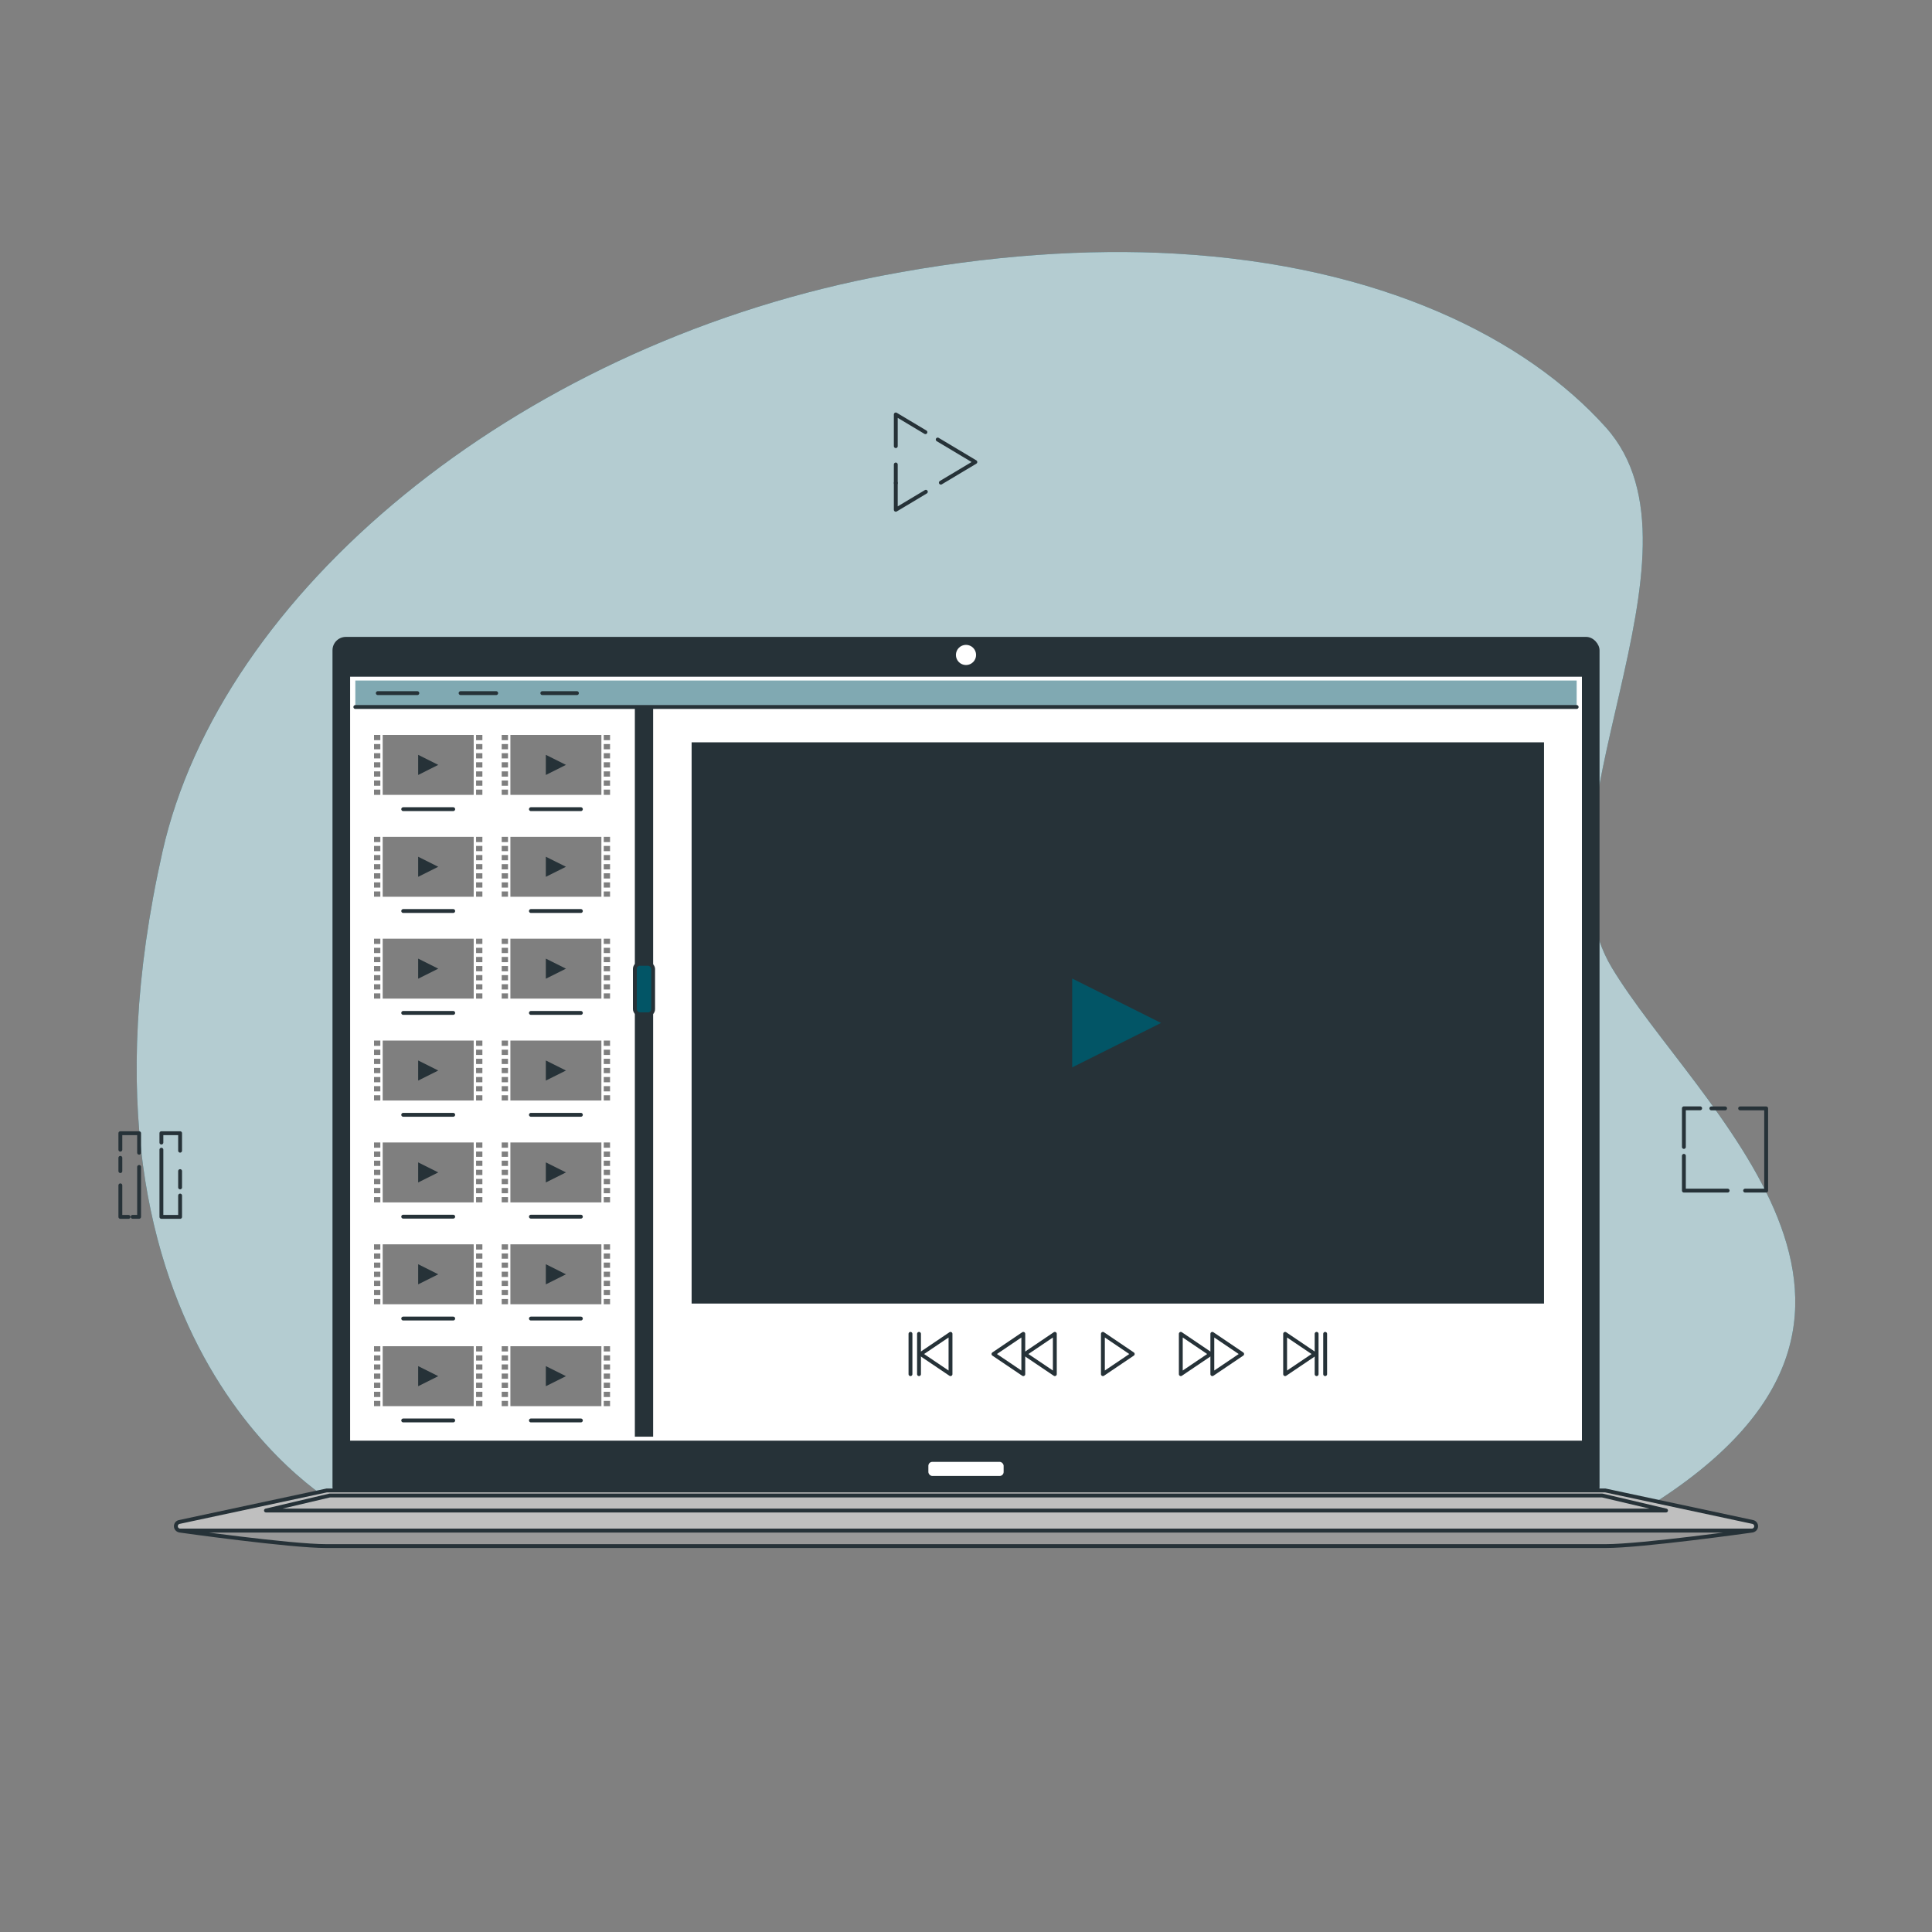 <svg xmlns="http://www.w3.org/2000/svg" xmlns:xlink="http://www.w3.org/1999/xlink" viewBox="0 0 500 500"><rect x="0" y="0" width="500" height="500" fill="#808080" stroke="none"/><defs><clipPath id="freepik--clip-path--inject-10"><path d="M472.07,364.4a15.45,15.45,0,0,1-.93,5.44c-1,2.61-2.64,4.31-4.53,4.31h-88.9l-2.58-13.37,1-.41,10.06-4.2a19.66,19.66,0,0,1,7.6-1.54h72.86c1.49,0,2.84,1.07,3.83,2.8A14.44,14.44,0,0,1,472.07,364.4Z" style="fill:#025566;stroke:#263238;stroke-linecap:round;stroke-linejoin:round"></path></clipPath><clipPath id="freepik--clip-path-2--inject-10"><path d="M387.22,359.17H348.43v54.6h38.79c8.07,0,14.62-12.22,14.62-27.3S395.29,359.17,387.22,359.17Z" style="fill:#025566;stroke:#263238;stroke-linecap:round;stroke-linejoin:round"></path></clipPath><clipPath id="freepik--clip-path-3--inject-10"><ellipse cx="346" cy="386.47" rx="13.73" ry="25.63" style="fill:#025566;stroke:#263238;stroke-linecap:round;stroke-linejoin:round"></ellipse></clipPath><clipPath id="freepik--clip-path-4--inject-10"><ellipse cx="343.16" cy="386.47" rx="11.76" ry="24.06" style="fill:#025566;stroke:#263238;stroke-linecap:round;stroke-linejoin:round"></ellipse></clipPath><clipPath id="freepik--clip-path-5--inject-10"><path d="M454.68,367.23v55.49a10.93,10.93,0,0,1-10.93,10.93H368.06a10.94,10.94,0,0,1-10.94-10.93v-9H362c8.08,0,14.62-12.21,14.62-27.29,0-9.34-2.51-17.59-6.34-22.51h81.14A3.26,3.26,0,0,1,454.68,367.23Z" style="fill:#025566;stroke:#263238;stroke-linecap:round;stroke-linejoin:round"></path></clipPath><clipPath id="freepik--clip-path-6--inject-10"><path d="M464.48,394.73a70.49,70.49,0,0,1-4.67,25.21,4.22,4.22,0,0,1-.9,1.39,4.75,4.75,0,0,1-.6.49,4,4,0,0,1-2.29.72H392a5.75,5.75,0,0,1-5.76-5.75V372.67a5.76,5.76,0,0,1,5.76-5.75h64a4.05,4.05,0,0,1,2.89,1.21,4.16,4.16,0,0,1,.9,1.4A70.36,70.36,0,0,1,464.48,394.73Z" style="fill:#025566;stroke:#263238;stroke-linecap:round;stroke-linejoin:round"></path></clipPath></defs><g id="freepik--background-simple--inject-10"><path d="M426.5,390H88.1S13,349.63,42.05,220.44c15-66.75,90.47-130,184-148.66l2.12-.42c28-5.38,53.37-7,75.89-5.73,53.36,3,90.94,22,111.55,45,29.31,32.75-20.34,103.46,1.51,139.78S506.6,340.17,426.5,390Z" style="fill:#025566"></path><path d="M426.5,390H88.1S13,349.63,42.05,220.44c15-66.75,90.47-130,184-148.66l2.12-.42c28-5.38,53.37-7,75.89-5.73,53.36,3,90.94,22,111.55,45,29.31,32.75-20.34,103.46,1.51,139.78S506.6,340.17,426.5,390Z" style="fill:#fff;opacity:0.7"></path></g><g id="freepik--Icons--inject-10"><path d="M239.5,111.85l-7.67-4.59v8.2" style="fill:none;stroke:#263238;stroke-linecap:round;stroke-linejoin:round"></path><path d="M231.83,120.21V125" style="fill:none;stroke:#263238;stroke-linecap:round;stroke-linejoin:round"></path><path d="M231.83,125v6.93l7.78-4.66" style="fill:none;stroke:#263238;stroke-linecap:round;stroke-linejoin:round"></path><path d="M243.49,124.91l8.93-5.34-9.74-5.82" style="fill:none;stroke:#263238;stroke-linecap:round;stroke-linejoin:round"></path><path d="M31.15,297.54v-4.27H36v5.06" style="fill:none;stroke:#263238;stroke-linecap:round;stroke-linejoin:round"></path><path d="M36,302v12.91H34.32" style="fill:none;stroke:#263238;stroke-linecap:round;stroke-linejoin:round"></path><path d="M33.26,314.93H31.15v-8.16" style="fill:none;stroke:#263238;stroke-linecap:round;stroke-linejoin:round"></path><path d="M31.15,303.08v-3.43" style="fill:none;stroke:#263238;stroke-linecap:round;stroke-linejoin:round"></path><path d="M41.77,295.69v-2.42h4.84v4.53" style="fill:none;stroke:#263238;stroke-linecap:round;stroke-linejoin:round"></path><path d="M46.61,303.08v4.22" style="fill:none;stroke:#263238;stroke-linecap:round;stroke-linejoin:round"></path><path d="M46.61,309.41v5.52H41.77V297.54" style="fill:none;stroke:#263238;stroke-linecap:round;stroke-linejoin:round"></path><path d="M442.9,286.85h3.56" style="fill:none;stroke:#263238;stroke-linecap:round;stroke-linejoin:round"></path><path d="M450.34,286.85h6.74v21.28h-5.44" style="fill:none;stroke:#263238;stroke-linecap:round;stroke-linejoin:round"></path><path d="M447.11,308.13H435.79v-9" style="fill:none;stroke:#263238;stroke-linecap:round;stroke-linejoin:round"></path><path d="M435.79,296.83v-10H440" style="fill:none;stroke:#263238;stroke-linecap:round;stroke-linejoin:round"></path></g><g id="freepik--device-1--inject-10"><rect x="86.05" y="164.83" width="327.91" height="223.44" rx="3.46" style="fill:#263238"></rect><rect x="90.11" y="174.63" width="319.79" height="198.71" style="fill:#fff;stroke:#263238;stroke-linecap:round;stroke-linejoin:round"></rect><rect x="240.26" y="378.33" width="19.48" height="3.65" rx="1.03" style="fill:#fff"></rect><circle cx="250" cy="169.5" r="2.61" style="fill:#fff"></circle><polygon points="305.59 345.2 305.59 355.63 313.31 350.42 305.59 345.2" style="fill:none;stroke:#263238;stroke-linecap:round;stroke-linejoin:round"></polygon><polygon points="313.75 345.2 313.75 355.63 321.47 350.42 313.75 345.2" style="fill:none;stroke:#263238;stroke-linecap:round;stroke-linejoin:round"></polygon><polygon points="245.99 355.63 245.99 345.2 238.26 350.42 245.99 355.63" style="fill:none;stroke:#263238;stroke-linecap:round;stroke-linejoin:round"></polygon><line x1="237.84" y1="345.2" x2="237.84" y2="355.63" style="fill:#025566;stroke:#263238;stroke-linecap:round;stroke-linejoin:round"></line><line x1="235.63" y1="345.2" x2="235.63" y2="355.63" style="fill:#025566;stroke:#263238;stroke-linecap:round;stroke-linejoin:round"></line><polygon points="332.59 345.2 332.59 355.63 340.32 350.42 332.59 345.2" style="fill:none;stroke:#263238;stroke-linecap:round;stroke-linejoin:round"></polygon><line x1="340.74" y1="355.63" x2="340.74" y2="345.2" style="fill:#025566;stroke:#263238;stroke-linecap:round;stroke-linejoin:round"></line><line x1="342.95" y1="355.63" x2="342.95" y2="345.2" style="fill:#025566;stroke:#263238;stroke-linecap:round;stroke-linejoin:round"></line><polygon points="272.99 355.63 272.99 345.2 265.26 350.42 272.99 355.63" style="fill:none;stroke:#263238;stroke-linecap:round;stroke-linejoin:round"></polygon><polygon points="264.83 355.63 264.83 345.2 257.11 350.42 264.83 355.63" style="fill:none;stroke:#263238;stroke-linecap:round;stroke-linejoin:round"></polygon><polygon points="285.43 345.2 285.43 355.63 293.15 350.42 285.43 345.2" style="fill:none;stroke:#263238;stroke-linecap:round;stroke-linejoin:round"></polygon><rect x="91.96" y="176.12" width="316.08" height="6.85" style="fill:#025566;opacity:0.5"></rect><line x1="91.96" y1="182.97" x2="408.04" y2="182.97" style="fill:none;stroke:#263238;stroke-linecap:round;stroke-linejoin:round"></line><line x1="97.77" y1="179.38" x2="108.01" y2="179.38" style="fill:none;stroke:#263238;stroke-linecap:round;stroke-linejoin:round"></line><line x1="119.2" y1="179.38" x2="128.41" y2="179.38" style="fill:none;stroke:#263238;stroke-linecap:round;stroke-linejoin:round"></line><line x1="140.35" y1="179.38" x2="149.31" y2="179.38" style="fill:none;stroke:#263238;stroke-linecap:round;stroke-linejoin:round"></line><rect x="164.3" y="182.97" width="4.73" height="188.84" style="fill:#263238"></rect><rect x="164.3" y="249.43" width="4.73" height="13.07" rx="1.33" style="fill:#025566;stroke:#263238;stroke-linecap:round;stroke-linejoin:round"></rect><rect x="178.99" y="192.11" width="220.6" height="145.25" style="fill:#263238"></rect><polygon points="276.98 252.43 276.98 277.05 301.6 264.74 276.98 252.43" style="fill:#025566;stroke:#263238;stroke-linecap:round;stroke-linejoin:round"></polygon><rect x="99.04" y="190.2" width="23.55" height="15.51" style="opacity:0.5"></rect><polygon points="108.22 195.35 108.22 200.56 113.42 197.95 108.22 195.35" style="fill:#263238"></polygon><g style="opacity:0.5"><rect x="96.8" y="190.2" width="1.63" height="1.36"></rect><rect x="96.8" y="192.56" width="1.63" height="1.36"></rect><rect x="96.8" y="194.92" width="1.63" height="1.36"></rect><rect x="96.8" y="197.27" width="1.63" height="1.36"></rect><rect x="96.8" y="199.63" width="1.63" height="1.36"></rect><rect x="96.8" y="201.99" width="1.63" height="1.36"></rect><rect x="96.8" y="204.35" width="1.63" height="1.36"></rect><rect x="123.21" y="190.2" width="1.63" height="1.36"></rect><rect x="123.21" y="192.56" width="1.63" height="1.36"></rect><rect x="123.21" y="194.92" width="1.63" height="1.36"></rect><rect x="123.21" y="197.27" width="1.63" height="1.36"></rect><rect x="123.21" y="199.63" width="1.63" height="1.36"></rect><rect x="123.21" y="201.99" width="1.63" height="1.36"></rect><rect x="123.21" y="204.35" width="1.63" height="1.36"></rect></g><line x1="104.35" y1="209.41" x2="117.29" y2="209.41" style="fill:none;stroke:#263238;stroke-linecap:round;stroke-linejoin:round"></line><rect x="132.09" y="190.2" width="23.55" height="15.51" style="opacity:0.5"></rect><polygon points="141.26 195.35 141.26 200.56 146.47 197.95 141.26 195.35" style="fill:#263238"></polygon><g style="opacity:0.5"><rect x="129.84" y="190.2" width="1.63" height="1.36"></rect><rect x="129.84" y="192.56" width="1.63" height="1.36"></rect><rect x="129.84" y="194.92" width="1.63" height="1.36"></rect><rect x="129.84" y="197.27" width="1.63" height="1.36"></rect><rect x="129.84" y="199.63" width="1.63" height="1.36"></rect><rect x="129.84" y="201.99" width="1.63" height="1.36"></rect><rect x="129.84" y="204.35" width="1.63" height="1.36"></rect><rect x="156.25" y="190.2" width="1.63" height="1.36"></rect><rect x="156.25" y="192.56" width="1.63" height="1.36"></rect><rect x="156.25" y="194.92" width="1.63" height="1.36"></rect><rect x="156.25" y="197.27" width="1.63" height="1.36"></rect><rect x="156.25" y="199.63" width="1.63" height="1.36"></rect><rect x="156.25" y="201.99" width="1.63" height="1.36"></rect><rect x="156.25" y="204.35" width="1.63" height="1.36"></rect></g><line x1="137.4" y1="209.41" x2="150.33" y2="209.41" style="fill:none;stroke:#263238;stroke-linecap:round;stroke-linejoin:round"></line><rect x="99.04" y="216.57" width="23.55" height="15.51" style="opacity:0.5"></rect><polygon points="108.22 221.72 108.22 226.92 113.42 224.32 108.22 221.72" style="fill:#263238"></polygon><g style="opacity:0.5"><rect x="96.8" y="216.57" width="1.63" height="1.36"></rect><rect x="96.8" y="218.92" width="1.63" height="1.36"></rect><rect x="96.8" y="221.28" width="1.63" height="1.36"></rect><rect x="96.8" y="223.64" width="1.63" height="1.36"></rect><rect x="96.8" y="226" width="1.63" height="1.36"></rect><rect x="96.8" y="228.35" width="1.63" height="1.36"></rect><rect x="96.8" y="230.71" width="1.63" height="1.36"></rect><rect x="123.21" y="216.57" width="1.63" height="1.36"></rect><rect x="123.21" y="218.92" width="1.63" height="1.36"></rect><rect x="123.21" y="221.28" width="1.63" height="1.36"></rect><rect x="123.21" y="223.64" width="1.63" height="1.36"></rect><rect x="123.21" y="226" width="1.63" height="1.36"></rect><rect x="123.21" y="228.35" width="1.63" height="1.36"></rect><rect x="123.21" y="230.71" width="1.63" height="1.36"></rect></g><line x1="104.35" y1="235.77" x2="117.29" y2="235.77" style="fill:none;stroke:#263238;stroke-linecap:round;stroke-linejoin:round"></line><rect x="132.09" y="216.57" width="23.55" height="15.51" style="opacity:0.5"></rect><polygon points="141.26 221.72 141.26 226.92 146.47 224.32 141.26 221.72" style="fill:#263238"></polygon><g style="opacity:0.5"><rect x="129.84" y="216.57" width="1.63" height="1.36"></rect><rect x="129.84" y="218.92" width="1.63" height="1.36"></rect><rect x="129.84" y="221.28" width="1.63" height="1.36"></rect><rect x="129.84" y="223.64" width="1.63" height="1.36"></rect><rect x="129.84" y="226" width="1.63" height="1.36"></rect><rect x="129.84" y="228.35" width="1.63" height="1.36"></rect><rect x="129.84" y="230.71" width="1.63" height="1.36"></rect><rect x="156.25" y="216.57" width="1.63" height="1.36"></rect><rect x="156.25" y="218.92" width="1.63" height="1.36"></rect><rect x="156.25" y="221.28" width="1.63" height="1.36"></rect><rect x="156.25" y="223.64" width="1.63" height="1.36"></rect><rect x="156.25" y="226" width="1.63" height="1.36"></rect><rect x="156.25" y="228.35" width="1.63" height="1.36"></rect><rect x="156.25" y="230.71" width="1.63" height="1.36"></rect></g><line x1="137.4" y1="235.77" x2="150.33" y2="235.77" style="fill:none;stroke:#263238;stroke-linecap:round;stroke-linejoin:round"></line><rect x="99.04" y="242.93" width="23.55" height="15.51" style="opacity:0.5"></rect><polygon points="108.22 248.09 108.22 253.29 113.42 250.69 108.22 248.09" style="fill:#263238"></polygon><g style="opacity:0.5"><rect x="96.8" y="242.93" width="1.63" height="1.36"></rect><rect x="96.8" y="245.29" width="1.63" height="1.36"></rect><rect x="96.8" y="247.65" width="1.63" height="1.36"></rect><rect x="96.8" y="250.01" width="1.63" height="1.36"></rect><rect x="96.8" y="252.36" width="1.63" height="1.36"></rect><rect x="96.8" y="254.72" width="1.63" height="1.36"></rect><rect x="96.8" y="257.08" width="1.63" height="1.36"></rect><rect x="123.21" y="242.93" width="1.63" height="1.36"></rect><rect x="123.21" y="245.29" width="1.63" height="1.36"></rect><rect x="123.21" y="247.65" width="1.63" height="1.36"></rect><rect x="123.21" y="250.01" width="1.63" height="1.36"></rect><rect x="123.21" y="252.36" width="1.63" height="1.36"></rect><rect x="123.21" y="254.72" width="1.63" height="1.36"></rect><rect x="123.21" y="257.08" width="1.63" height="1.36"></rect></g><line x1="104.35" y1="262.14" x2="117.29" y2="262.14" style="fill:none;stroke:#263238;stroke-linecap:round;stroke-linejoin:round"></line><rect x="132.09" y="242.93" width="23.55" height="15.51" style="opacity:0.5"></rect><polygon points="141.26 248.09 141.26 253.29 146.47 250.69 141.26 248.09" style="fill:#263238"></polygon><g style="opacity:0.5"><rect x="129.84" y="242.93" width="1.63" height="1.36"></rect><rect x="129.84" y="245.29" width="1.63" height="1.36"></rect><rect x="129.84" y="247.65" width="1.63" height="1.36"></rect><rect x="129.84" y="250.01" width="1.63" height="1.36"></rect><rect x="129.84" y="252.36" width="1.63" height="1.36"></rect><rect x="129.84" y="254.72" width="1.63" height="1.36"></rect><rect x="129.84" y="257.08" width="1.63" height="1.36"></rect><rect x="156.25" y="242.93" width="1.63" height="1.36"></rect><rect x="156.25" y="245.29" width="1.63" height="1.36"></rect><rect x="156.25" y="247.65" width="1.63" height="1.36"></rect><rect x="156.25" y="250.01" width="1.63" height="1.36"></rect><rect x="156.25" y="252.36" width="1.63" height="1.36"></rect><rect x="156.25" y="254.72" width="1.63" height="1.36"></rect><rect x="156.25" y="257.08" width="1.63" height="1.36"></rect></g><line x1="137.4" y1="262.14" x2="150.33" y2="262.14" style="fill:none;stroke:#263238;stroke-linecap:round;stroke-linejoin:round"></line><rect x="99.04" y="269.3" width="23.55" height="15.51" style="opacity:0.5"></rect><polygon points="108.22 274.45 108.22 279.65 113.42 277.05 108.22 274.45" style="fill:#263238"></polygon><g style="opacity:0.5"><rect x="96.8" y="269.3" width="1.63" height="1.36"></rect><rect x="96.8" y="271.66" width="1.63" height="1.36"></rect><rect x="96.8" y="274.01" width="1.63" height="1.36"></rect><rect x="96.8" y="276.37" width="1.63" height="1.36"></rect><rect x="96.8" y="278.73" width="1.63" height="1.36"></rect><rect x="96.8" y="281.09" width="1.63" height="1.36"></rect><rect x="96.8" y="283.45" width="1.63" height="1.36"></rect><rect x="123.21" y="269.3" width="1.63" height="1.36"></rect><rect x="123.21" y="271.66" width="1.63" height="1.36"></rect><rect x="123.21" y="274.01" width="1.63" height="1.36"></rect><rect x="123.21" y="276.37" width="1.63" height="1.36"></rect><rect x="123.21" y="278.73" width="1.63" height="1.36"></rect><rect x="123.21" y="281.09" width="1.63" height="1.36"></rect><rect x="123.21" y="283.45" width="1.63" height="1.36"></rect></g><line x1="104.35" y1="288.51" x2="117.29" y2="288.51" style="fill:none;stroke:#263238;stroke-linecap:round;stroke-linejoin:round"></line><rect x="132.09" y="269.3" width="23.55" height="15.51" style="opacity:0.5"></rect><polygon points="141.26 274.45 141.26 279.65 146.47 277.05 141.26 274.45" style="fill:#263238"></polygon><g style="opacity:0.5"><rect x="129.84" y="269.3" width="1.63" height="1.36"></rect><rect x="129.84" y="271.66" width="1.63" height="1.36"></rect><rect x="129.84" y="274.01" width="1.63" height="1.36"></rect><rect x="129.84" y="276.37" width="1.63" height="1.36"></rect><rect x="129.84" y="278.73" width="1.63" height="1.36"></rect><rect x="129.84" y="281.09" width="1.63" height="1.36"></rect><rect x="129.84" y="283.45" width="1.63" height="1.36"></rect><rect x="156.25" y="269.3" width="1.63" height="1.36"></rect><rect x="156.25" y="271.66" width="1.63" height="1.36"></rect><rect x="156.25" y="274.01" width="1.63" height="1.36"></rect><rect x="156.25" y="276.37" width="1.63" height="1.36"></rect><rect x="156.25" y="278.73" width="1.63" height="1.36"></rect><rect x="156.25" y="281.09" width="1.63" height="1.36"></rect><rect x="156.25" y="283.45" width="1.63" height="1.36"></rect></g><line x1="137.4" y1="288.51" x2="150.33" y2="288.51" style="fill:none;stroke:#263238;stroke-linecap:round;stroke-linejoin:round"></line><rect x="99.04" y="295.67" width="23.55" height="15.51" style="opacity:0.5"></rect><polygon points="108.22 300.82 108.22 306.02 113.42 303.42 108.22 300.82" style="fill:#263238"></polygon><g style="opacity:0.5"><rect x="96.8" y="295.67" width="1.63" height="1.36"></rect><rect x="96.8" y="298.02" width="1.63" height="1.36"></rect><rect x="96.8" y="300.38" width="1.63" height="1.36"></rect><rect x="96.8" y="302.74" width="1.63" height="1.36"></rect><rect x="96.8" y="305.1" width="1.63" height="1.36"></rect><rect x="96.8" y="307.45" width="1.63" height="1.36"></rect><rect x="96.8" y="309.81" width="1.63" height="1.36"></rect><rect x="123.21" y="295.67" width="1.63" height="1.36"></rect><rect x="123.21" y="298.02" width="1.63" height="1.36"></rect><rect x="123.21" y="300.38" width="1.63" height="1.36"></rect><rect x="123.21" y="302.74" width="1.63" height="1.36"></rect><rect x="123.21" y="305.1" width="1.63" height="1.36"></rect><rect x="123.21" y="307.45" width="1.63" height="1.36"></rect><rect x="123.21" y="309.81" width="1.63" height="1.36"></rect></g><line x1="104.35" y1="314.87" x2="117.29" y2="314.87" style="fill:none;stroke:#263238;stroke-linecap:round;stroke-linejoin:round"></line><rect x="132.09" y="295.67" width="23.55" height="15.51" style="opacity:0.5"></rect><polygon points="141.26 300.82 141.26 306.02 146.47 303.42 141.26 300.82" style="fill:#263238"></polygon><g style="opacity:0.5"><rect x="129.84" y="295.67" width="1.63" height="1.36"></rect><rect x="129.84" y="298.02" width="1.63" height="1.36"></rect><rect x="129.84" y="300.38" width="1.63" height="1.36"></rect><rect x="129.84" y="302.74" width="1.63" height="1.36"></rect><rect x="129.84" y="305.1" width="1.63" height="1.36"></rect><rect x="129.84" y="307.45" width="1.63" height="1.36"></rect><rect x="129.84" y="309.81" width="1.63" height="1.36"></rect><rect x="156.25" y="295.67" width="1.63" height="1.36"></rect><rect x="156.25" y="298.02" width="1.63" height="1.36"></rect><rect x="156.25" y="300.38" width="1.63" height="1.36"></rect><rect x="156.25" y="302.74" width="1.63" height="1.36"></rect><rect x="156.25" y="305.1" width="1.63" height="1.36"></rect><rect x="156.25" y="307.45" width="1.63" height="1.36"></rect><rect x="156.25" y="309.81" width="1.63" height="1.36"></rect></g><line x1="137.4" y1="314.87" x2="150.33" y2="314.87" style="fill:none;stroke:#263238;stroke-linecap:round;stroke-linejoin:round"></line><rect x="99.04" y="322.03" width="23.55" height="15.51" style="opacity:0.5"></rect><polygon points="108.22 327.18 108.22 332.39 113.42 329.79 108.22 327.18" style="fill:#263238"></polygon><g style="opacity:0.5"><rect x="96.8" y="322.03" width="1.63" height="1.36"></rect><rect x="96.8" y="324.39" width="1.63" height="1.36"></rect><rect x="96.8" y="326.75" width="1.63" height="1.36"></rect><rect x="96.8" y="329.11" width="1.63" height="1.36"></rect><rect x="96.8" y="331.46" width="1.63" height="1.36"></rect><rect x="96.8" y="333.82" width="1.63" height="1.36"></rect><rect x="96.8" y="336.18" width="1.63" height="1.36"></rect><rect x="123.21" y="322.03" width="1.63" height="1.36"></rect><rect x="123.21" y="324.39" width="1.63" height="1.36"></rect><rect x="123.21" y="326.75" width="1.63" height="1.36"></rect><rect x="123.21" y="329.11" width="1.63" height="1.36"></rect><rect x="123.21" y="331.46" width="1.63" height="1.36"></rect><rect x="123.21" y="333.82" width="1.63" height="1.36"></rect><rect x="123.21" y="336.18" width="1.63" height="1.36"></rect></g><line x1="104.35" y1="341.24" x2="117.29" y2="341.24" style="fill:none;stroke:#263238;stroke-linecap:round;stroke-linejoin:round"></line><rect x="132.09" y="322.03" width="23.55" height="15.51" style="opacity:0.5"></rect><polygon points="141.26 327.18 141.26 332.39 146.47 329.79 141.26 327.18" style="fill:#263238"></polygon><g style="opacity:0.5"><rect x="129.84" y="322.03" width="1.63" height="1.36"></rect><rect x="129.84" y="324.39" width="1.63" height="1.36"></rect><rect x="129.84" y="326.75" width="1.63" height="1.36"></rect><rect x="129.84" y="329.11" width="1.63" height="1.36"></rect><rect x="129.84" y="331.46" width="1.63" height="1.36"></rect><rect x="129.84" y="333.82" width="1.63" height="1.36"></rect><rect x="129.84" y="336.18" width="1.63" height="1.36"></rect><rect x="156.25" y="322.03" width="1.63" height="1.36"></rect><rect x="156.25" y="324.39" width="1.63" height="1.36"></rect><rect x="156.25" y="326.75" width="1.63" height="1.36"></rect><rect x="156.25" y="329.11" width="1.63" height="1.36"></rect><rect x="156.25" y="331.46" width="1.63" height="1.36"></rect><rect x="156.25" y="333.82" width="1.63" height="1.36"></rect><rect x="156.25" y="336.18" width="1.63" height="1.36"></rect></g><line x1="137.4" y1="341.24" x2="150.33" y2="341.24" style="fill:none;stroke:#263238;stroke-linecap:round;stroke-linejoin:round"></line><rect x="99.04" y="348.4" width="23.55" height="15.51" style="opacity:0.5"></rect><polygon points="108.22 353.55 108.22 358.75 113.42 356.15 108.22 353.55" style="fill:#263238"></polygon><g style="opacity:0.5"><rect x="96.8" y="348.4" width="1.63" height="1.36"></rect><rect x="96.8" y="350.76" width="1.63" height="1.36"></rect><rect x="96.8" y="353.11" width="1.63" height="1.36"></rect><rect x="96.8" y="355.47" width="1.63" height="1.36"></rect><rect x="96.8" y="357.83" width="1.63" height="1.36"></rect><rect x="96.8" y="360.19" width="1.63" height="1.36"></rect><rect x="96.8" y="362.55" width="1.63" height="1.36"></rect><rect x="123.21" y="348.4" width="1.63" height="1.36"></rect><rect x="123.21" y="350.76" width="1.63" height="1.36"></rect><rect x="123.21" y="353.11" width="1.63" height="1.36"></rect><rect x="123.21" y="355.47" width="1.63" height="1.36"></rect><rect x="123.21" y="357.83" width="1.63" height="1.36"></rect><rect x="123.21" y="360.19" width="1.63" height="1.36"></rect><rect x="123.21" y="362.55" width="1.63" height="1.36"></rect></g><line x1="104.35" y1="367.61" x2="117.29" y2="367.61" style="fill:none;stroke:#263238;stroke-linecap:round;stroke-linejoin:round"></line><rect x="132.09" y="348.4" width="23.55" height="15.51" style="opacity:0.5"></rect><polygon points="141.26 353.55 141.26 358.75 146.47 356.15 141.26 353.55" style="fill:#263238"></polygon><g style="opacity:0.5"><rect x="129.84" y="348.4" width="1.63" height="1.36"></rect><rect x="129.84" y="350.76" width="1.63" height="1.36"></rect><rect x="129.84" y="353.11" width="1.63" height="1.36"></rect><rect x="129.84" y="355.47" width="1.63" height="1.36"></rect><rect x="129.84" y="357.83" width="1.63" height="1.36"></rect><rect x="129.84" y="360.19" width="1.63" height="1.36"></rect><rect x="129.84" y="362.55" width="1.63" height="1.36"></rect><rect x="156.25" y="348.4" width="1.63" height="1.36"></rect><rect x="156.25" y="350.76" width="1.63" height="1.36"></rect><rect x="156.25" y="353.11" width="1.63" height="1.36"></rect><rect x="156.25" y="355.47" width="1.63" height="1.36"></rect><rect x="156.25" y="357.83" width="1.63" height="1.36"></rect><rect x="156.25" y="360.19" width="1.63" height="1.36"></rect><rect x="156.25" y="362.55" width="1.63" height="1.36"></rect></g><line x1="137.4" y1="367.61" x2="150.33" y2="367.61" style="fill:none;stroke:#263238;stroke-linecap:round;stroke-linejoin:round"></line><path d="M415.46,400.13H84.54c-9.54,0-37.93-4-37.93-4H453.39S425,400.13,415.46,400.13Z" style="fill:#999;stroke:#263238;stroke-linecap:round;stroke-linejoin:round"></path><path d="M453.39,396.1H46.61a1.12,1.12,0,0,1-.23-2.21l38.16-8.16H415.46l38.16,8.16A1.12,1.12,0,0,1,453.39,396.1Z" style="fill:#bfbfbf;stroke:#263238;stroke-linecap:round;stroke-linejoin:round"></path><polygon points="431.17 390.92 68.83 390.92 85.32 387.04 414.68 387.04 431.17 390.92" style="fill:none;stroke:#263238;stroke-linecap:round;stroke-linejoin:round"></polygon></g></svg>